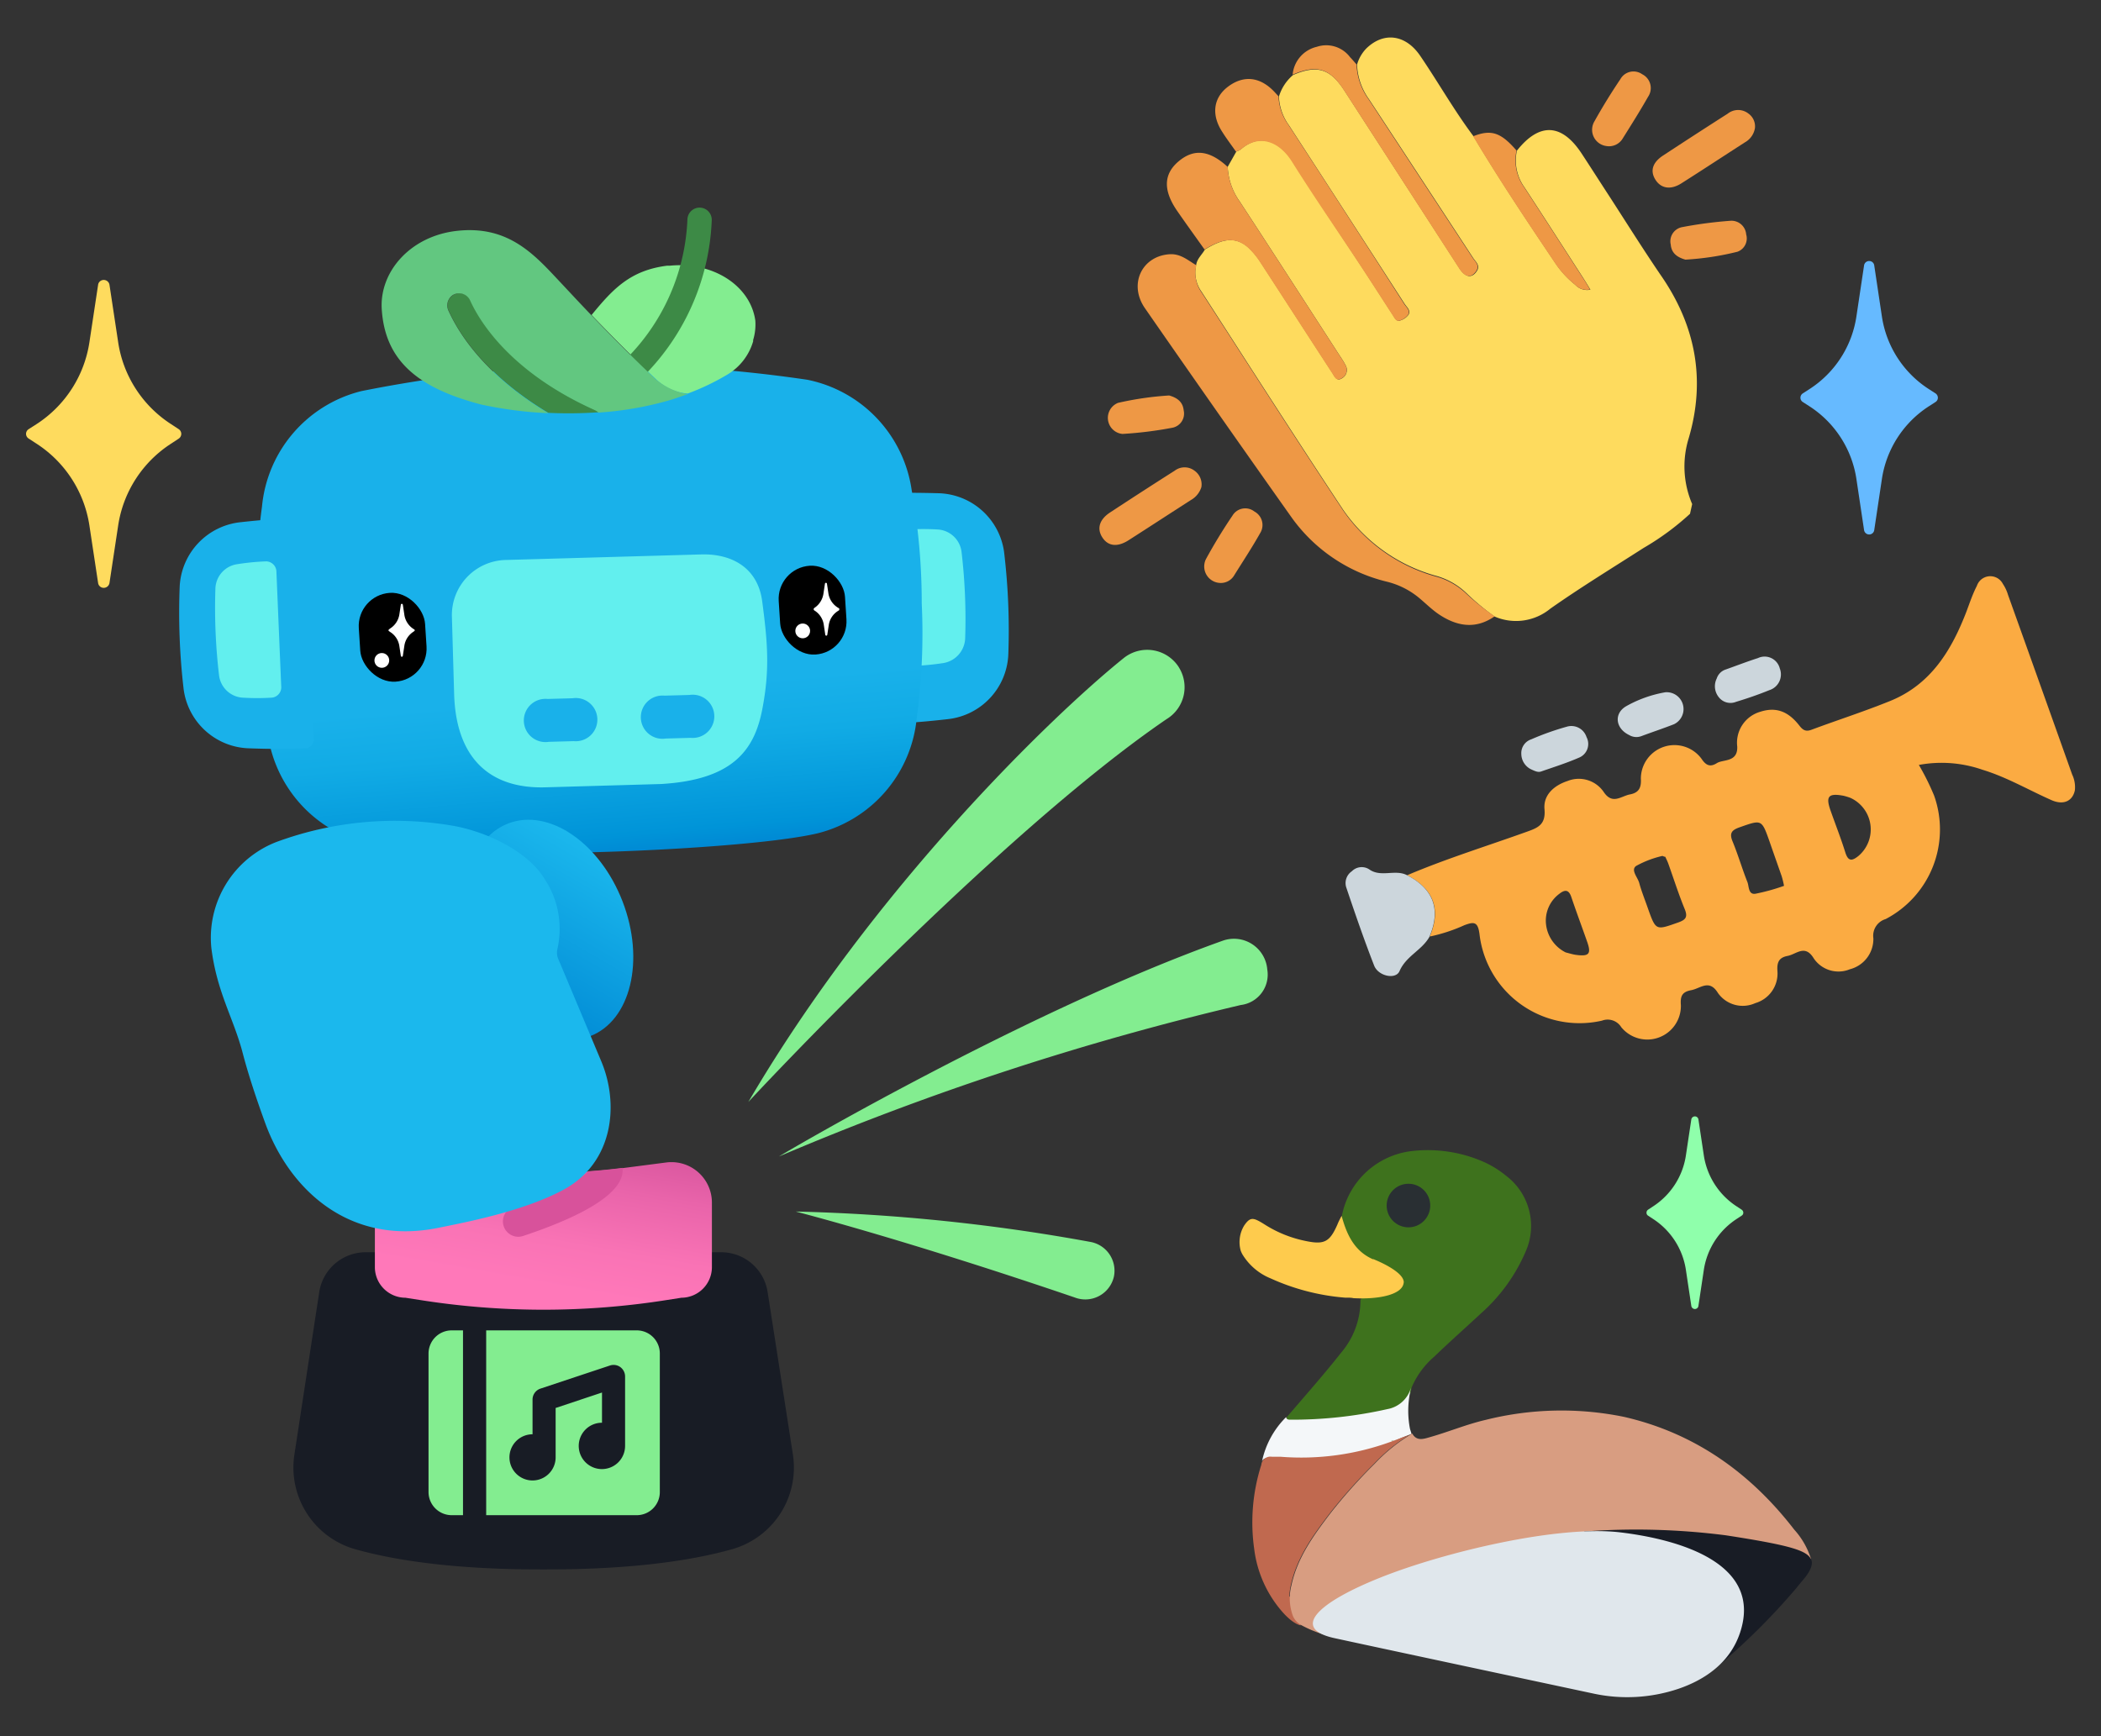<svg xmlns="http://www.w3.org/2000/svg" xmlns:xlink="http://www.w3.org/1999/xlink" viewBox="0 0 242 200"><rect x="0" y="0" width="242" height="200" fill="#333333" stroke="none"/><defs><style>.cls-1{opacity:0.7;fill:url(#linear-gradient);}.cls-2{fill:#19b1ea;}.cls-3{fill:#62efee;}.cls-4{fill:url(#linear-gradient-2);}.cls-5{fill:#fff;}.cls-6{fill:#62c780;}.cls-7{fill:#83ed90;}.cls-8{fill:#3d8a46;}.cls-9{fill:#181c25;}.cls-10{fill:url(#linear-gradient-3);}.cls-11{fill:#fedb5e;}.cls-12{fill:#d8529b;}.cls-13{fill:url(#linear-gradient-4);}.cls-14{fill:#1bb8ed;}.cls-15{fill:#fbab42;}.cls-16{fill:#ccd6dc;}.cls-17{fill:#ee9845;}.cls-18{fill:#3e721d;}.cls-19{fill:none;}.cls-20{fill:#fecb4d;}.cls-21{fill:#292f33;}.cls-22{fill:#f4f7f9;}.cls-23{fill:#e0e7ec;}.cls-24{fill:#414447;}.cls-25{fill:#f1f0f0;}.cls-26{fill:#e4e4e5;}.cls-27{fill:#a88576;}.cls-28{fill:#3d3e40;}.cls-29{fill:#c0694f;}.cls-30{fill:#d89d81;}.cls-31{fill:#66baff;}.cls-32{fill:#8fffab;}</style><linearGradient id="linear-gradient" x1="-934.86" y1="163.62" x2="-925.62" y2="163.62" gradientTransform="matrix(0.11, -0.73, 0.99, 0.14, 0.13, -592.6)" gradientUnits="userSpaceOnUse"><stop offset="0" stop-color="#19b1ea"/><stop offset="1" stop-color="#0089d4"/></linearGradient><linearGradient id="linear-gradient-2" x1="65.41" y1="42" x2="70.36" y2="98.54" gradientUnits="userSpaceOnUse"><stop offset="0.67" stop-color="#19b1ea"/><stop offset="0.78" stop-color="#11abe5"/><stop offset="0.96" stop-color="#0094d8"/><stop offset="1" stop-color="#0089d4"/></linearGradient><linearGradient id="linear-gradient-3" x1="60.86" y1="152.05" x2="64.48" y2="131.51" gradientUnits="userSpaceOnUse"><stop offset="0.2" stop-color="#ff78b9"/><stop offset="0.45" stop-color="#f973b5"/><stop offset="0.79" stop-color="#e964aa"/><stop offset="1" stop-color="#db58a0"/></linearGradient><linearGradient id="linear-gradient-4" x1="32.35" y1="212.6" x2="18.36" y2="229.18" gradientTransform="translate(80.21 -114.58) rotate(10.92)" gradientUnits="userSpaceOnUse"><stop offset="0" stop-color="#30cff3"/><stop offset="0" stop-color="#2ecdf2"/><stop offset="0" stop-color="#26c4f0"/><stop offset="0" stop-color="#1bb8ed"/><stop offset="1" stop-color="#0089d4"/></linearGradient></defs><g id="Illustration"><path class="cls-1" d="M57.67,112.54c-1.32.29-1.9,1.26-1.29,2.18a3.54,3.54,0,0,0,3.49,1.13l8.71-1.9-.2-.41-.26-.55h0c0-.09-.07-.18-.1-.27l0-.09a1.13,1.13,0,0,1,0-.18.43.43,0,0,1,0-.11c0-.06,0-.11,0-.17v-.1l0-.22a.06.06,0,0,1,0,0,11.3,11.3,0,0,0,.21-1.42Z"/><path class="cls-2" d="M108.09,56.82c-2.29-.06-4.07-.07-6.36,0a1,1,0,0,0-1,1l1,24.59a1,1,0,0,0,1.07.94c2.29-.09,4.06-.24,6.34-.5a7.83,7.83,0,0,0,7-7.42,76,76,0,0,0-.49-11.87A7.84,7.84,0,0,0,108.09,56.82Z"/><path class="cls-3" d="M108.05,61a27.5,27.5,0,0,0-3.38,0,1.21,1.21,0,0,0-1.07,1.33l.54,13.14a1.22,1.22,0,0,0,1.18,1.24,29.69,29.69,0,0,0,3.37-.33,3,3,0,0,0,2.48-2.81,66,66,0,0,0-.41-9.94A2.94,2.94,0,0,0,108.05,61Z"/><path class="cls-4" d="M29.59,71.52h0a74.41,74.41,0,0,0,1.27,13.15,15.17,15.17,0,0,0,12,12.65c5,.92,17.21,1.07,25.71.85s20.7-1,25.64-2.18a15.16,15.16,0,0,0,11.38-13.25,72.55,72.55,0,0,0,.58-13.19h0A73.54,73.54,0,0,0,105,56.4a15.17,15.17,0,0,0-12-12.65,160.29,160.29,0,0,0-25.71-1.7,160.56,160.56,0,0,0-25.64,3A15.16,15.16,0,0,0,30.18,58.33a73.39,73.39,0,0,0-.59,13.19"/><path class="cls-2" d="M27.79,60.15c2.28-.25,4.06-.39,6.35-.48a1,1,0,0,1,1.06.95l.93,24.59a1,1,0,0,1-1,1c-2.29.09-4.07.08-6.36,0a7.83,7.83,0,0,1-7.62-6.83,75.94,75.94,0,0,1-.45-11.87A7.84,7.84,0,0,1,27.79,60.15Z"/><path class="cls-3" d="M27.29,65a28,28,0,0,1,3.37-.33,1.21,1.21,0,0,1,1.18,1.23l.55,13.15a1.2,1.2,0,0,1-1.08,1.32,27.58,27.58,0,0,1-3.38,0,2.93,2.93,0,0,1-2.7-2.58,66,66,0,0,1-.42-9.94A2.93,2.93,0,0,1,27.29,65Z"/><path class="cls-3" d="M62.82,90.7l13.31-.38c8.25-.48,10.76-3.88,11.67-8.6.86-4.46.65-7.5,0-12.39-.49-3.94-3.53-5.55-7-5.46l-22.58.64A6.35,6.35,0,0,0,52.05,71l.26,9C52.53,87.16,56.25,90.89,62.82,90.7Z"/><path class="cls-2" d="M76.54,80.14l2.87-.08A2.49,2.49,0,1,1,79.55,85l-2.87.08a2.49,2.49,0,1,1-.14-4.94Z"/><path class="cls-2" d="M63.07,80.52l2.87-.08a2.49,2.49,0,1,1,.14,4.94l-2.88.08a2.49,2.49,0,1,1-.13-4.94Z"/><rect x="41.4" y="68.29" width="7.65" height="10.25" rx="3.83" transform="translate(-4.64 3.07) rotate(-3.7)"/><rect x="89.77" y="65.16" width="7.65" height="10.25" rx="3.83" transform="translate(-4.34 6.19) rotate(-3.7)"/><path class="cls-5" d="M93.85,70a2.37,2.37,0,0,0,1-1.63l.17-1.13a.12.12,0,0,1,.12-.1h0a.12.12,0,0,1,.11.1l.17,1.13A2.35,2.35,0,0,0,96.51,70l.15.09a.12.12,0,0,1,0,.1h0a.12.12,0,0,1,0,.1l-.15.1A2.31,2.31,0,0,0,95.46,72l-.17,1.13a.12.12,0,0,1-.11.1h0a.12.12,0,0,1-.12-.1L94.89,72a2.33,2.33,0,0,0-1-1.62l-.15-.1a.12.12,0,0,1,0-.1h0a.12.12,0,0,1,0-.1Z"/><path class="cls-5" d="M44.91,72.42A2.35,2.35,0,0,0,46,70.79l.17-1.13a.12.12,0,0,1,.12-.1h0a.12.12,0,0,1,.11.1l.17,1.13a2.35,2.35,0,0,0,1,1.63l.14.09a.11.11,0,0,1,.06.1h0a.11.11,0,0,1-.06.1l-.14.1a2.31,2.31,0,0,0-1,1.62l-.17,1.13a.12.12,0,0,1-.11.1h0a.12.12,0,0,1-.12-.1L46,74.43a2.31,2.31,0,0,0-1.05-1.62l-.14-.1a.11.11,0,0,1-.06-.1h0a.11.11,0,0,1,.06-.1Z"/><circle class="cls-5" cx="43.98" cy="76.08" r="0.85"/><circle class="cls-5" cx="92.46" cy="72.68" r="0.85"/><path class="cls-6" d="M64.78,32.77l1.58,1.69Z"/><path class="cls-6" d="M66.36,34.46l.33.35Z"/><path class="cls-6" d="M68.14,36.32h0L67.87,36Z"/><path class="cls-7" d="M80.31,30.74a11.15,11.15,0,0,0-3.18-.13l-.31,0c-4.2.54-6.2,2.64-8.68,5.68,4.62,4.81,7.46,7.43,7.46,7.43a5.88,5.88,0,0,0,3.61,1.62,27.71,27.71,0,0,0,4.54-2.17,6.62,6.62,0,0,0,3-3.85c0-.05,0-.1,0-.15A6.17,6.17,0,0,0,87,36.93C86.56,33.79,83.84,31.41,80.31,30.74Z"/><path class="cls-6" d="M67.87,36l-1.18-1.23Z"/><path class="cls-8" d="M71,45.79a1.42,1.42,0,0,1-1.29-.54,1.4,1.4,0,0,1,.26-2,24.1,24.1,0,0,0,9.21-18,1.4,1.4,0,0,1,2.8.14,26.9,26.9,0,0,1-10.3,20.11A1.5,1.5,0,0,1,71,45.79Z"/><path class="cls-8" d="M68.57,47.21C58.75,42.8,55.24,36.89,54.19,34.55a1.4,1.4,0,0,0-2.55,1.15c2,4.45,6.1,8.63,11.52,11.86A49.87,49.87,0,0,0,69,47.49,1.49,1.49,0,0,0,68.57,47.21Z"/><path class="cls-6" d="M75.43,43.6c-.74-.7-4-3.76-8.74-8.79l-.33-.35-1.58-1.69c-3-3.17-6-6.88-12.19-6.17-5.32.61-8.88,4.69-8.62,9,.37,5.94,4.14,9.09,11.45,11a46,46,0,0,0,7.74,1c-5.4-3.22-9.49-7.38-11.51-11.82A1.43,1.43,0,0,1,52.14,34a1.4,1.4,0,0,1,2,.59c1.05,2.34,4.56,8.25,14.38,12.66a1.49,1.49,0,0,1,.41.28A38.21,38.21,0,0,0,77.48,46l1.73-.59A7.78,7.78,0,0,1,75.43,43.6Z"/><path class="cls-9" d="M88.42,148.86a5.41,5.41,0,0,0-5.35-4.6H42.12a5.41,5.41,0,0,0-5.35,4.6l-2.86,18.71a9.78,9.78,0,0,0,7,10.9c4.47,1.26,11.26,2.33,21.39,2.33h.63c10.13,0,16.92-1.07,21.4-2.33a9.78,9.78,0,0,0,7-10.9Z"/><path class="cls-10" d="M78.49,149.5l-1.73.27a90.94,90.94,0,0,1-28.33,0l-1.73-.27A3.53,3.53,0,0,1,43.18,146v-7.47a4.66,4.66,0,0,1,5.26-4.62l5,.64a71.88,71.88,0,0,0,18.42,0l4.94-.64A4.66,4.66,0,0,1,82,138.51V146A3.53,3.53,0,0,1,78.49,149.5Z"/><rect class="cls-9" x="58.21" y="155.76" width="15.03" height="16.28"/><path class="cls-7" d="M49.36,155.92v16A2.67,2.67,0,0,0,52,174.55h1.33V153.26H52A2.67,2.67,0,0,0,49.36,155.92Z"/><path class="cls-7" d="M73.32,153.26H56v21.29h17.3A2.66,2.66,0,0,0,76,171.89v-16A2.66,2.66,0,0,0,73.32,153.26ZM72,166.56a2.67,2.67,0,1,1-2.66-2.66v-3.48L64,162.2v5.69a2.66,2.66,0,1,1-2.66-2.66v-4a1.33,1.33,0,0,1,.91-1.26l8-2.66a1.32,1.32,0,0,1,1.2.18,1.35,1.35,0,0,1,.55,1.08Z"/><path class="cls-11" d="M4.19,48.87a13.67,13.67,0,0,0,6.11-9.45l1-6.61a.65.65,0,0,1,.65-.56h0a.67.67,0,0,1,.66.56l1,6.61a13.64,13.64,0,0,0,6.11,9.45l.85.56a.66.66,0,0,1,.31.56v0a.66.66,0,0,1-.31.55l-.85.56a13.64,13.64,0,0,0-6.11,9.45l-1,6.61a.67.67,0,0,1-.66.56h0a.65.65,0,0,1-.65-.56l-1-6.61a13.67,13.67,0,0,0-6.11-9.45l-.86-.56A.65.65,0,0,1,3,50v0a.65.65,0,0,1,.3-.56Z"/><path class="cls-12" d="M71.7,134.54c-1.3.17-2.6.29-3.9.39-.79.72-3,2.19-8.61,4.08a1.77,1.77,0,1,0,1.11,3.36C70.09,139.1,71.93,136.33,71.7,134.54Z"/><ellipse class="cls-13" cx="63.25" cy="107.12" rx="9.06" ry="13.13" transform="translate(-34.3 29.93) rotate(-21.09)"/><path class="cls-14" d="M62.77,101.33c-1.69-2.91-6-5.3-10.35-6.16A39.47,39.47,0,0,0,31.83,97a11.84,11.84,0,0,0-7.49,12.17c.64,5.17,2.56,8.09,3.62,12.16.63,2.42,1.58,5.29,2.57,8,2.71,7.52,9.56,14.25,20,12.11,2.86-.59,9.83-1.88,14.48-4.44,5.64-3.12,6.33-9.79,4.24-14.75l-4.9-11.67a1.87,1.87,0,0,1-.16-1.19,10.43,10.43,0,0,0-1.15-7.64Z"/><path class="cls-15" d="M162.08,100.83c4.49-1.91,9.16-3.35,13.75-5,1.29-.46,2.23-.81,2.07-2.61-.15-1.64,1.1-2.74,2.66-3.25a3.47,3.47,0,0,1,4.17,1.28c1,1.48,2,.46,3,.27s1.34-.72,1.27-1.83a3.87,3.87,0,0,1,7-2.26c.54.82,1.05.93,1.76.48s2.42-.07,2.34-1.91a3.71,3.71,0,0,1,2.64-4c1.76-.57,3.18-.12,4.5,1.57.41.53.74.75,1.41.5,3-1.12,6.09-2.11,9.07-3.32,4.71-1.91,7.09-5.88,8.81-10.37.37-1,.71-2,1.17-2.88a1.63,1.63,0,0,1,3-.23,4.55,4.55,0,0,1,.59,1.26q3.71,10.35,7.39,20.7a3.36,3.36,0,0,1,.31,1.82c-.27,1.25-1.32,1.72-2.66,1.14-2.66-1.17-5.17-2.66-8-3.52a14.33,14.33,0,0,0-7.31-.55,28.4,28.4,0,0,1,1.76,3.54,11.64,11.64,0,0,1-5.59,14.22,2,2,0,0,0-1.41,2.2,3.6,3.6,0,0,1-2.71,3.58,3.43,3.43,0,0,1-4.16-1.26c-1-1.65-2-.47-3-.28s-1.25.72-1.18,1.75a3.55,3.55,0,0,1-2.55,3.69,3.49,3.49,0,0,1-4.31-1.18c-1-1.62-2-.51-3.07-.31s-1.27.7-1.19,1.74a3.87,3.87,0,0,1-6.87,2.52,1.84,1.84,0,0,0-2.22-.75,11.6,11.6,0,0,1-14.11-10c-.19-1.42-.64-1.4-1.73-1a19.14,19.14,0,0,1-4,1.31C166,104.78,165.16,102.43,162.08,100.83Zm43.41,1.22a10.69,10.69,0,0,0-.27-1.11c-.46-1.32-.93-2.64-1.4-4-.91-2.57-.9-2.53-3.43-1.64-.92.32-1.23.67-.82,1.65.63,1.53,1.09,3.12,1.7,4.66.2.5.09,1.48.93,1.35A23.06,23.06,0,0,0,205.49,102.05ZM191.81,98.7c-.17,0-.28-.11-.36-.09a11.61,11.61,0,0,0-3,1.15c-.64.47.18,1.3.36,1.95.27,1,.68,2,1,2.93.92,2.58.91,2.54,3.46,1.64.85-.3,1.17-.59.79-1.53-.71-1.73-1.27-3.5-1.9-5.26C192.06,99.21,191.92,98.94,191.81,98.7Zm21.34-6.78a6.66,6.66,0,0,0-.82-.25c-1.73-.32-2.06.07-1.48,1.71s1.19,3.19,1.7,4.82c.33,1.06.78,1,1.52.4A4,4,0,0,0,213.15,91.92Zm-32.81,17.8c.37.09.76.22,1.17.28,1.53.21,1.8-.11,1.3-1.52-.6-1.71-1.24-3.42-1.82-5.14-.29-.86-.73-.88-1.37-.38a3.84,3.84,0,0,0-1.54,3.55A4.13,4.13,0,0,0,180.34,109.72Z"/><path class="cls-16" d="M162.08,100.83c3.08,1.6,3.91,4,2.54,7.14-.88,1.52-2.67,2.17-3.42,3.91-.44,1-2.44.58-2.92-.64-1.15-2.95-2.18-5.94-3.19-8.94a1.64,1.64,0,0,1,.62-1.93,1.59,1.59,0,0,1,2-.22C159.07,101.12,160.7,100.1,162.08,100.83Z"/><path class="cls-16" d="M197.74,78.16a1.6,1.6,0,0,1,.94-1c1.27-.45,2.53-.94,3.81-1.35A1.8,1.8,0,0,1,205,77a1.9,1.9,0,0,1-1.21,2.51c-1.25.51-2.53.95-3.82,1.34a1.7,1.7,0,0,1-2-.54A2,2,0,0,1,197.74,78.16Z"/><path class="cls-16" d="M176.28,88.59a2,2,0,0,1-1.05-1.74,1.67,1.67,0,0,1,1.15-1.68,31.36,31.36,0,0,1,4.11-1.46,1.83,1.83,0,0,1,2.25,1.2,1.7,1.7,0,0,1-.86,2.37c-1.42.62-2.91,1.09-4.38,1.6C177.14,89,176.79,88.83,176.28,88.59Z"/><path class="cls-16" d="M187.64,84.67c-1.58-.76-1.77-2.49-.32-3.32a14,14,0,0,1,4.5-1.6,1.94,1.94,0,0,1,1,3.68c-1.25.49-2.52.91-3.78,1.38A1.62,1.62,0,0,1,187.64,84.67Z"/><g id="OKf5KK.tif"><path class="cls-11" d="M194.91,58.07l-.25,1.12a30.37,30.37,0,0,1-5.34,3.93c-3.6,2.31-7.25,4.54-10.75,7a6.21,6.21,0,0,1-6.41.91,27.79,27.79,0,0,1-3.29-2.74,8.26,8.26,0,0,0-3.3-1.91,19.21,19.21,0,0,1-10.88-7.68C149.18,50.38,143.82,42,138.4,33.61a3.81,3.81,0,0,1-.61-3.14c.11-.68.66-1.13,1-1.73,1.67-1,3.37-1.76,5.09-.15a9,9,0,0,1,1.35,1.66c2.76,4.24,5.5,8.49,8.26,12.73.24.37.47,1,1.08.6A1.09,1.09,0,0,0,155,42.1a11.12,11.12,0,0,0-.67-1.1c-3.84-5.93-7.66-11.87-11.53-17.78a7.45,7.45,0,0,1-1.39-4l1-1.77a1.86,1.86,0,0,0,.51-.25c2.19-1.91,4.5-.94,5.95,1.38,2.53,4,5.24,8,7.87,12,1.26,1.91,2.49,3.84,3.74,5.76.2.31.38.76.86.56a1.85,1.85,0,0,0,.9-.65c.28-.51-.22-.88-.46-1.26q-6.64-10.29-13.31-20.55a6.05,6.05,0,0,1-1.16-3.31,5.23,5.23,0,0,1,1.63-2.49c2.76-1.19,4.26-.75,5.91,1.79l13.29,20.53c.67,1,1.38,1.13,1.95.29.45-.66-.11-1.08-.4-1.52q-6-9.17-12-18.29a7.27,7.27,0,0,1-1.38-4,4.4,4.4,0,0,1,1.06-1.85c2-1.95,4.52-1.63,6.2.82,2.1,3.08,3.93,6.33,6.17,9.31,2.94,4.92,6.12,9.69,9.32,14.44a11,11,0,0,0,2.39,2.65,1.85,1.85,0,0,0,1.74.56c-.35-.57-.61-1-.9-1.45-2.23-3.45-4.45-6.91-6.7-10.34a5.3,5.3,0,0,1-.87-4.22c2.59-3.28,5.18-3.16,7.48.36,1.07,1.63,2.12,3.28,3.19,4.92,1.94,3,3.82,6,5.86,9,4.05,5.81,5.26,12.08,3.25,18.88A11,11,0,0,0,194.91,58.07Z"/><path class="cls-17" d="M172.16,71c-2,1.4-4.14,1.33-6.5-.28-.82-.57-1.53-1.29-2.3-1.92A9.26,9.26,0,0,0,159.7,67a18.94,18.94,0,0,1-11-7.49q-8.5-12-16.82-24c-1.91-2.75-.37-6,2.82-6.22,1.28-.09,2.13.7,3.1,1.27a3.81,3.81,0,0,0,.61,3.14c5.42,8.37,10.78,16.77,16.29,25.09a19.21,19.21,0,0,0,10.88,7.68,8.26,8.26,0,0,1,3.3,1.91A27.79,27.79,0,0,0,172.16,71Z"/><path class="cls-17" d="M138.74,28.74c-1.05-1.48-2.11-2.94-3.14-4.43-1.64-2.37-1.59-4.25.15-5.72s3.53-1.33,5.66.64a7.45,7.45,0,0,0,1.39,4c3.87,5.91,7.69,11.85,11.53,17.78a11.12,11.12,0,0,1,.67,1.1,1.09,1.09,0,0,1-.48,1.48c-.61.39-.84-.23-1.08-.6-2.76-4.24-5.5-8.49-8.26-12.73a9,9,0,0,0-1.35-1.66C142.11,27,140.41,27.75,138.74,28.74Z"/><path class="cls-17" d="M142.36,17.46c-.51-.73-1.06-1.45-1.54-2.21-1.33-2-1.08-4,.66-5.29s3.62-1.16,5.3.61l.48.52a6.05,6.05,0,0,0,1.16,3.31Q155.11,24.66,161.73,35c.24.38.74.75.46,1.26a1.85,1.85,0,0,1-.9.65c-.48.2-.66-.25-.86-.56-1.25-1.92-2.48-3.85-3.74-5.76-2.63-4-5.34-7.91-7.87-11.95-1.45-2.32-3.76-3.29-5.95-1.38A1.86,1.86,0,0,1,142.36,17.46Z"/><path class="cls-17" d="M148.89,8.6a3.62,3.62,0,0,1,2.79-3.21,3.43,3.43,0,0,1,3.82,1.19c.26.27.5.56.75.84a7.27,7.27,0,0,0,1.38,4q6,9.13,12,18.29c.29.44.85.86.4,1.52-.57.84-1.28.74-1.95-.29L154.8,10.39C153.15,7.85,151.65,7.41,148.89,8.6Z"/><path class="cls-17" d="M169.68,15.7c2.09-.82,3.19-.45,5,1.64a5.3,5.3,0,0,0,.87,4.22c2.25,3.43,4.47,6.89,6.7,10.34.29.43.55.88.9,1.45a1.85,1.85,0,0,1-1.74-.56A11,11,0,0,1,179,30.14C175.8,25.39,172.62,20.62,169.68,15.7Z"/><path class="cls-17" d="M202.14,14.76A2.31,2.31,0,0,1,201,16.39c-2.44,1.57-4.87,3.17-7.33,4.73-1.24.79-2.36.6-3-.43s-.3-2,.9-2.78q3.7-2.43,7.44-4.82a1.92,1.92,0,0,1,2.39,0A1.81,1.81,0,0,1,202.14,14.76Z"/><path class="cls-17" d="M138.38,56.11a2.59,2.59,0,0,1-1.2,1.49c-2.4,1.54-4.8,3.11-7.21,4.65-1.28.81-2.35.67-3-.34s-.35-2.06.9-2.88q3.7-2.43,7.44-4.81a1.88,1.88,0,0,1,2.27,0A1.93,1.93,0,0,1,138.38,56.11Z"/><path class="cls-17" d="M140.35,67.14a1.9,1.9,0,0,1-1.44-2.74q1.41-2.58,3.05-5a1.71,1.71,0,0,1,2.53-.47,1.76,1.76,0,0,1,.65,2.5c-.93,1.66-2,3.27-3,4.88A1.79,1.79,0,0,1,140.35,67.14Z"/><path class="cls-17" d="M185,16.82A1.89,1.89,0,0,1,183.64,14c.93-1.67,1.93-3.29,3-4.88a1.73,1.73,0,0,1,2.51-.57,1.78,1.78,0,0,1,.68,2.6c-.92,1.62-1.91,3.19-2.9,4.77A1.84,1.84,0,0,1,185,16.82Z"/><path class="cls-17" d="M194.13,29.91c-1.06-.3-1.61-.83-1.69-1.74a1.66,1.66,0,0,1,1.29-2,48.62,48.62,0,0,1,5.64-.74A1.7,1.7,0,0,1,201.13,27a1.63,1.63,0,0,1-1,2A32.17,32.17,0,0,1,194.13,29.91Z"/><path class="cls-17" d="M134.67,45.56c1,.28,1.58.8,1.67,1.71a1.66,1.66,0,0,1-1.27,2,44.74,44.74,0,0,1-5.78.72,1.86,1.86,0,0,1-.51-3.58A36.55,36.55,0,0,1,134.67,45.56Z"/></g><path class="cls-18" d="M173.49,135.46a11.47,11.47,0,0,0-1.42-1l-.1-.06c-.27-.16-.55-.3-.83-.44a16,16,0,0,0-8.74-1.33h0a9.3,9.3,0,0,0-7.83,7.39,5.89,5.89,0,0,0,3.52,5.28,11.16,11.16,0,0,1,2.63,1.43c.89.75.8,1.44-.24,1.94a9.08,9.08,0,0,1-2.68.61c-.41.06-.93-.07-1.1.52a9.25,9.25,0,0,1-2.2,6c-2,2.54-4.18,5-6.29,7.46.06.74.65.57,1.08.57,1.08,0,2.17,0,3.25-.09a31.49,31.49,0,0,0,8.17-1.38c.85-.28,1.54-.69,1.61-1.71v-.06l.12,0,.16-.76a9.67,9.67,0,0,1,2.61-3.55c1.77-1.71,3.62-3.34,5.4-5a20.07,20.07,0,0,0,5.12-7.1A7.25,7.25,0,0,0,173.49,135.46Z"/><path class="cls-19" d="M142.91,144a2.59,2.59,0,0,0,.17.38C143,144.27,143,144.14,142.91,144Z"/><path class="cls-19" d="M158.21,145.06l.21.09Z"/><path class="cls-19" d="M155.91,149.52c-.26,0-.53,0-.79-.06C155.38,149.49,155.65,149.51,155.91,149.52Z"/><path class="cls-20" d="M161.69,147.72c0-1.09-2.42-2.21-3.27-2.57l-.21-.09-.09,0h0c-2.11-.94-3-2.81-3.59-5-.16.32-.34.64-.48,1-.88,2-1.5,2.35-3.62,1.91a13.88,13.88,0,0,1-4.67-1.85c-1.38-.87-1.72-1-2.45.06a3.67,3.67,0,0,0-.4,2.9c.05.13.11.26.17.38v0h0a6.79,6.79,0,0,0,3.27,2.81,25.65,25.65,0,0,0,8.57,2.22l.19,0c.26,0,.53,0,.79.06,3,.16,5.5-.42,5.76-1.66C161.68,147.82,161.68,147.77,161.69,147.72Z"/><path class="cls-20" d="M158.21,145.06l-.09,0h0Z"/><path class="cls-20" d="M143.08,144.39v0h0Z"/><path class="cls-19" d="M172,134.39c-.28-.16-.55-.31-.83-.44C171.42,134.09,171.7,134.23,172,134.39Z"/><path class="cls-19" d="M162.36,132.63h0Z"/><path class="cls-18" d="M172.07,134.45l-.1-.06Z"/><circle class="cls-21" cx="162.23" cy="138.88" r="2.51"/><path class="cls-22" d="M162.41,164.62a10.8,10.8,0,0,1,0-4.18c0-.19.08-.38.11-.57a3.45,3.45,0,0,1-2.71,2.46,50,50,0,0,1-11.23,1.22c-.21,0-.4-.05-.44-.3a10.09,10.09,0,0,0-2.78,5.1s0,0,0,0c.21-.5.72-.37,1.67-.32l.2.06a27.5,27.5,0,0,0,11.78-1.34,10,10,0,0,0,1.74-.77h0a7.23,7.23,0,0,1,.89-.42l.95-.37Z"/><polygon class="cls-19" points="186.32 195.7 186.32 195.7 186.32 195.7 186.32 195.7"/><path class="cls-23" d="M153.64,188.7v0h0Z"/><path class="cls-24" d="M199.78,189.68a.33.33,0,0,0,.25.07l-.13-.19Z"/><polygon class="cls-25" points="147.09 164.99 147.09 164.99 147.09 164.99 147.09 164.99 147.09 164.99"/><path class="cls-26" d="M186.32,195.7v0h0Z"/><polygon class="cls-26" points="186.32 195.7 186.32 195.7 186.32 195.7 186.32 195.7"/><path class="cls-26" d="M186.32,195.7l0-.06,0,0Z"/><path class="cls-27" d="M187.28,176.72a3.85,3.85,0,0,1,.48,0A.67.67,0,0,0,187.28,176.72Z"/><path class="cls-27" d="M189.15,176.94h0a1.08,1.08,0,0,0,.07.18,18.78,18.78,0,0,1,2.68.68h0C191.07,177.23,190,177.28,189.15,176.94Z"/><path class="cls-28" d="M189.13,176.93v0h0Z"/><path class="cls-28" d="M189.13,176.93h0l0,0h-.05Z"/><path class="cls-28" d="M188.74,176.85h-.29c.22,0,.46,0,.69.1h0v0Z"/><path class="cls-28" d="M188.31,176.79l.14.05h.29Z"/><path class="cls-28" d="M189.15,176.94h0Z"/><polygon class="cls-18" points="162.64 165.18 162.63 165.18 162.63 165.18 162.64 165.18"/><path class="cls-18" d="M160.54,166a.39.39,0,0,0-.31,0l.21,0h0Z"/><path class="cls-29" d="M162.64,165.18l-1.34.5-1.07.4a30.09,30.09,0,0,1-12.72,1.74h-1a1.06,1.06,0,0,0-1.13.57,1.15,1.15,0,0,0-.1.36h0a21.84,21.84,0,0,0-.82,9.67,13.51,13.51,0,0,0,3.23,7.25l0,0c1.31,1.5,2.13,1.57,2.13,1.57l-.63-3.46a4.18,4.18,0,0,0-.69.16,7.5,7.5,0,0,1,.18-1.31c.69-3.22,2.58-5.78,4.5-8.31a61.33,61.33,0,0,1,5.1-5.71,19.63,19.63,0,0,1,4.32-3.46Z"/><path class="cls-30" d="M189.68,176.63c5.85.11,11.68.4,17.33,2.18a5.67,5.67,0,0,1,1.6.83h0a9,9,0,0,0-1.94-3.42c-5.06-6.56-11.49-11.14-19.63-13a35.92,35.92,0,0,0-15.91.35c-2.21.51-4.29,1.39-6.46,2-.72.21-1.51.47-2-.42h0a19.63,19.63,0,0,0-4.32,3.46,61.33,61.33,0,0,0-5.1,5.71c-1.92,2.53-3.81,5.09-4.5,8.31a5.89,5.89,0,0,0,.18,3.55h0a2.16,2.16,0,0,0,1,1.06,14.13,14.13,0,0,0,2.55,1.06,2.72,2.72,0,0,1-.11-.25c-.6-1.58-.32-2.21,1.44-3.41A34.78,34.78,0,0,1,163,180.5a75.73,75.73,0,0,1,22.52-3.92c.56,0,1.11.09,1.67.13h0c.13-.7.57-.15.85-.2h0l1.69.12"/><path class="cls-9" d="M198.23,191.64a77,77,0,0,0,8.68-8.69c.25-.32.5-.63.77-.94.49-.56,1.28-1.64.93-2.37-.5-1-2.17-1.59-9.82-2.77a81.17,81.17,0,0,0-16.34-.44Z"/><path class="cls-23" d="M183.44,195.08a18.48,18.48,0,0,0,9.92-.54c2.91-1,5.88-2.91,7.06-6.44,2.63-7.86-6.64-10.71-13.79-11.57s-20.24,2.27-27.54,5.17-10.42,5.88-5.45,7C157.62,189.57,176.22,193.54,183.44,195.08Z"/><path class="cls-31" d="M208.41,44.83a12.07,12.07,0,0,0,5.42-8.39l.88-5.87a.59.59,0,0,1,.59-.5h0a.58.58,0,0,1,.58.5l.88,5.87a12.07,12.07,0,0,0,5.42,8.39l.76.49a.6.6,0,0,1,.27.5v0a.58.58,0,0,1-.27.49l-.76.49a12.11,12.11,0,0,0-5.42,8.4l-.88,5.87a.58.58,0,0,1-.58.5h0a.59.59,0,0,1-.59-.5l-.88-5.87a12.11,12.11,0,0,0-5.42-8.4l-.76-.49a.58.58,0,0,1-.27-.49v0a.6.6,0,0,1,.27-.5Z"/><path class="cls-32" d="M190.37,139a8.5,8.5,0,0,0,3.82-5.91l.62-4.13a.42.42,0,0,1,.41-.35h0a.41.41,0,0,1,.41.35l.62,4.13a8.53,8.53,0,0,0,3.82,5.91l.53.35a.43.43,0,0,1,.2.35v0a.4.4,0,0,1-.2.35l-.53.35a8.53,8.53,0,0,0-3.82,5.91l-.62,4.13a.41.41,0,0,1-.41.36h0a.42.42,0,0,1-.41-.36l-.62-4.13a8.5,8.5,0,0,0-3.82-5.91l-.53-.35a.39.39,0,0,1-.19-.35v0a.42.42,0,0,1,.19-.35Z"/><path class="cls-7" d="M134.36,82.85a4.3,4.3,0,0,0,1.47-5.9l-.07-.12a4.32,4.32,0,0,0-6.35-1c-8.13,6.54-28.74,26.4-43.22,51.13C86.19,126.92,114.81,96.2,134.36,82.85Z"/><path class="cls-7" d="M89.74,133.22c-.28.12,28.1-16.64,51.1-24.85a3.85,3.85,0,0,1,5.13,3.32h0a3.53,3.53,0,0,1-3.06,4.09A326,326,0,0,0,89.74,133.22Z"/><path class="cls-7" d="M123.79,149.47a3.38,3.38,0,0,0,4.51-2.39h0a3.37,3.37,0,0,0-2.65-4,216.23,216.23,0,0,0-34-3.51S103.87,142.68,123.79,149.47Z"/></g><style xmlns="" id="vencord-themes">@import url("blob:https://discord.com/84722baf-f6eb-4f37-9639-0d9c5211c655");</style><style xmlns="" id="vencord-custom-css"/><style xmlns="" id="vencord-os-theme-values">:root{}</style></svg>
